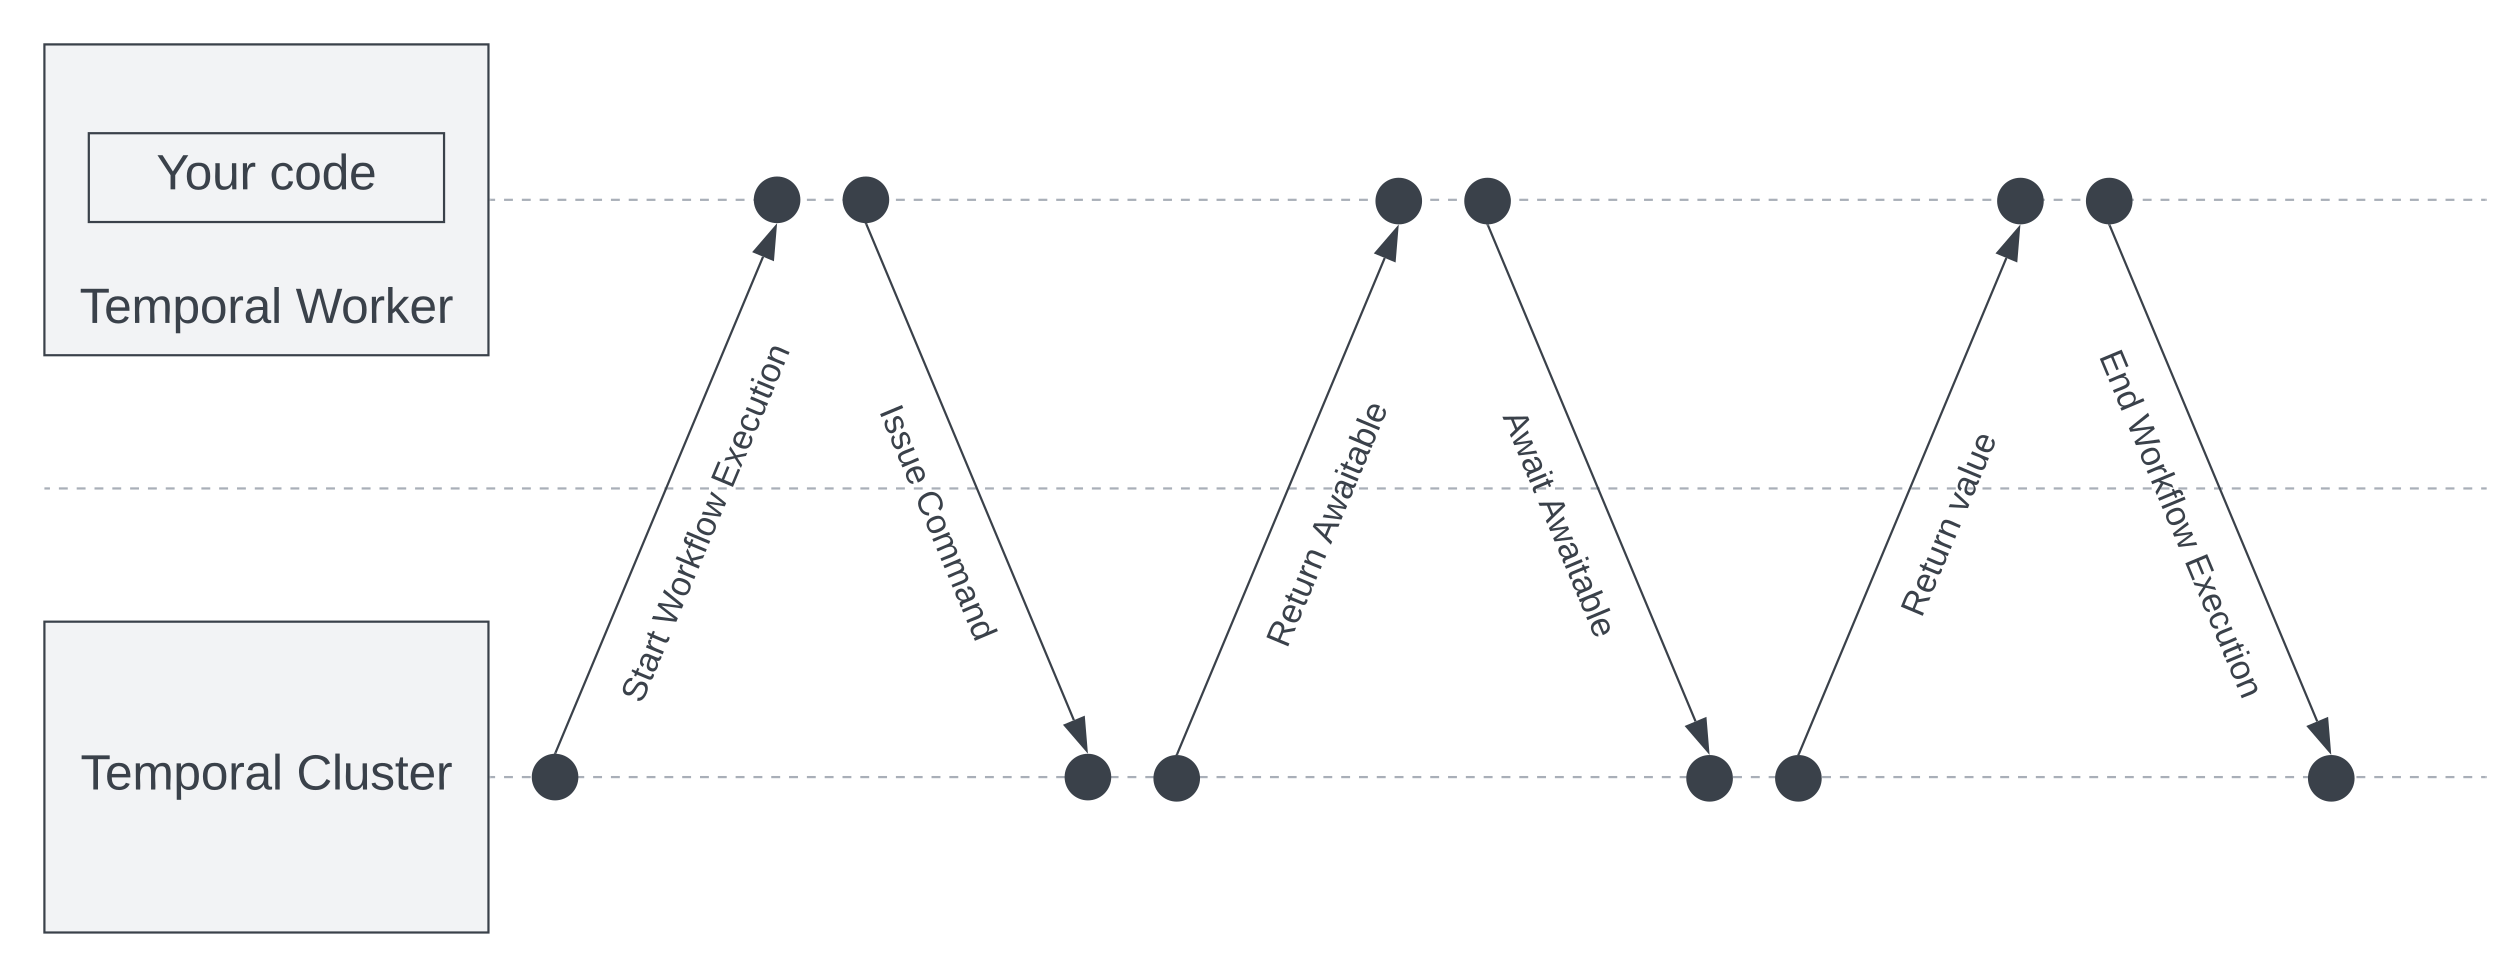 <svg xmlns="http://www.w3.org/2000/svg" xmlns:xlink="http://www.w3.org/1999/xlink" xmlns:lucid="lucid" width="1126" height="440"><g transform="translate(-80 -380)" lucid:page-tab-id="0_0"><path d="M0 0h1870.87v1322.83H0z" fill="#fff"/><path d="M301 730h2m4.02 0h4m4.02 0h4m4.02 0h4m4.02 0h4m4.03 0h4.02m4 0h4.02m4 0h4.02m4 0h4.02m4.02 0h4m4.02 0h4m4.02 0h4m4.02 0h4m4.02 0h4.02m4 0h4.02m4 0h4.02m4 0h4.02m4 0h4.03m4 0h4m4.02 0h4m4.02 0h4m4.02 0h4m4.03 0h4m4 0h4.02m4 0h4.02m4 0h4.02m4 0h4.03m4 0h4m4.02 0h4m4.02 0h4m4.02 0h4.02m4 0h4.02m4 0h4.02m4 0h4.02m4 0h4.02m4.02 0h4m4.02 0h4m4.02 0h4m4.02 0h4m4.02 0h4.02m4 0h4.02m4 0h4.02m4 0h4.02m4 0h4.03m4 0H656m4 0h4m4.02 0h4m4.02 0h4m4.03 0h4m4.02 0h4m4 0h4.02m4 0h4.02m4.02 0h4m4.02 0h4m4.02 0h4m4.02 0h4m4.02 0h4.02m4 0h4.02m4 0h4.02m4 0h4.02m4 0h4.02m4.02 0h4m4.02 0h4m4.02 0h4m4.02 0h4m4.03 0h4m4.02 0h4m4.02 0h4m4 0h4.02m4 0h4.03m4 0h4.02m4 0h4.02m4 0h4m4.02 0h4.02m4 0h4.02m4 0h4.02m4 0h4.02m4 0h4.02m4.02 0h4m4.02 0h4m4.02 0h4m4.02 0h4m4.02 0h4.02m4 0h4.02m4 0h4.02m4 0h4.02m4 0h4.03m4 0h4.02m4 0h4.02m4 0h4.02m4 0h4m4.03 0h4m4.02 0h4m4.02 0h4m4.02 0h4m4 0h4.03m4 0h4.02m4 0h4.02m4 0h4.02m4 0h4.02m4 0h4.02m4 0h4.02m4 0h4.02m4 0h4.02m4.02 0h4m4.02 0h4m4.02 0h4m4.02 0h4m4.03 0h4.02m4 0h4.02m4 0h4.02m4 0h4.02m4 0h2.02" stroke="#a9afb8" fill="none"/><path d="M301 730.5h-.5v-1h.5z" stroke="#a9afb8" stroke-width=".05" fill="#a9afb8"/><path d="M1199.5 730h.5M301 470h2m4.02 0h4m4.02 0h4m4.02 0h4m4.02 0h4m4.03 0h4.02m4 0h4.02m4 0h4.02m4 0h4.02m4.02 0h4m4.02 0h4m4.02 0h4m4.02 0h4m4.02 0h4.02m4 0h4.02m4 0h4.02m4 0h4.02m4 0h4.03m4 0h4m4.02 0h4m4.02 0h4m4.02 0h4m4.03 0h4m4 0h4.02m4 0h4.02m4 0h4.02m4 0h4.03m4 0h4m4.02 0h4m4.02 0h4m4.02 0h4.02m4 0h4.02m4 0h4.02m4 0h4.02m4 0h4.02m4.02 0h4m4.02 0h4m4.02 0h4m4.02 0h4m4.02 0h4.02m4 0h4.02m4 0h4.02m4 0h4.02m4 0h4.03m4 0H656m4 0h4m4.02 0h4m4.02 0h4m4.03 0h4m4.02 0h4m4 0h4.02m4 0h4.02m4.02 0h4m4.02 0h4m4.02 0h4m4.02 0h4m4.02 0h4.02m4 0h4.02m4 0h4.02m4 0h4.02m4 0h4.02m4.02 0h4m4.02 0h4m4.02 0h4m4.02 0h4m4.03 0h4m4.02 0h4m4.02 0h4m4 0h4.02m4 0h4.03m4 0h4.02m4 0h4.02m4 0h4m4.02 0h4.02m4 0h4.02m4 0h4.02m4 0h4.02m4 0h4.02m4.02 0h4m4.02 0h4m4.02 0h4m4.02 0h4m4.02 0h4.02m4 0h4.02m4 0h4.02m4 0h4.02m4 0h4.03m4 0h4.02m4 0h4.02m4 0h4.02m4 0h4m4.03 0h4m4.02 0h4m4.02 0h4m4.02 0h4m4 0h4.03m4 0h4.02m4 0h4.02m4 0h4.02m4 0h4.02m4 0h4.02m4 0h4.02m4 0h4.02m4 0h4.02m4.02 0h4m4.02 0h4m4.02 0h4m4.02 0h4m4.03 0h4.02m4 0h4.02m4 0h4.02m4 0h4.02m4 0h2.02" stroke="#a9afb8" fill="none"/><path d="M301 470.5h-.5v-1h.5z" stroke="#a9afb8" stroke-width=".05" fill="#a9afb8"/><path d="M1199.5 470h.5M100.5 600h2m4.02 0h4m4.02 0h4m4.02 0h4m4.02 0h4m4.02 0h4m4.03 0h4m4.02 0h4m4.02 0h4m4.02 0h4m4 0h4.02m4.02 0h4m4.02 0h4m4.02 0h4m4.02 0h4m4.02 0h4m4.02 0h4.02m4 0h4.02m4 0h4.02m4 0h4.02m4 0h4.02m4 0h4.03m4 0H279m4 0h4m4.02 0h4m4.02 0h4m4.02 0h4m4.03 0h4m4 0h4.02m4 0h4.02m4 0h4.02m4 0h4.02m4.02 0h4m4.02 0h4m4.02 0h4m4.02 0h4m4.02 0h4m4.02 0h4.02m4 0h4.02m4 0h4.02m4 0h4.02m4 0h4.02m4 0h4.03m4 0h4.02m4 0h4.02m4 0h4.02m4 0h4m4.02 0h4m4.03 0h4m4.02 0h4m4.02 0h4m4 0h4.02m4 0h4.02m4.02 0h4m4.02 0h4m4.02 0h4m4.02 0h4m4.02 0h4m4.02 0h4.02m4 0h4.02m4 0h4.02m4 0h4.02m4 0h4.02m4 0h4.03m4 0h4m4.02 0h4m4.02 0h4m4.02 0h4m4.02 0h4m4.03 0h4.02m4 0h4.02m4 0h4.02m4 0h4.02m4 0h4.02m4 0h4.03m4 0h4.02m4 0h4.02m4 0h4.02m4 0h4m4.02 0h4.02m4 0h4.02m4 0h4.02m4 0h4.02m4 0h4.02m4 0h4.02m4.02 0h4m4.02 0h4m4.02 0h4m4.02 0h4m4.02 0h4m4.03 0h4m4.02 0h4m4 0h4.02m4 0h4.02m4 0h4.02m4 0h4.03m4 0h4m4.02 0h4m4.02 0h4m4.02 0h4m4.02 0h4.02m4 0h4.02m4 0h4.02m4 0h4.02m4 0h4.02m4 0h4.02m4.02 0h4m4.02 0h4m4.02 0h4m4.02 0h4m4.02 0h4m4.03 0h4m4.02 0h4m4.02 0h4m4.02 0h4m4 0h4.02m4 0h4.03m4 0h4.02m4 0h4.02m4 0h4m4.02 0h4m4.02 0h4.02m4 0h4.02m4 0h4.02m4 0h4.02m4 0h4.02m4 0h4.02m4.02 0h4m4.02 0h4m4.02 0h4m4.02 0h4m4.02 0h4m4.03 0h4m4 0h4.02m4 0h4.02m4 0h4.02m4 0h4.02m4 0h2.02M100.5 600h-.5M1199.5 600h.5" stroke="#a9afb8" fill="none"/><path d="M100 660h200v140H100z" stroke="#3a414a" fill="#f2f3f5"/><use xlink:href="#a" transform="matrix(1,0,0,1,105,665) translate(11.265 70.59)"/><use xlink:href="#b" transform="matrix(1,0,0,1,105,665) translate(108.549 70.59)"/><path d="M100 400h200v140H100z" stroke="#3a414a" fill="#f2f3f5"/><use xlink:href="#a" transform="matrix(1,0,0,1,110,410) translate(5.864 115.449)"/><use xlink:href="#c" transform="matrix(1,0,0,1,110,410) translate(103.148 115.449)"/><path d="M120 440h160v40H120z" stroke="#3a414a" fill="#f2f3f5"/><use xlink:href="#d" transform="matrix(1,0,0,1,120,440) translate(30.432 25.278)"/><use xlink:href="#e" transform="matrix(1,0,0,1,120,440) translate(81.42 25.278)"/><path d="M340 730c0 5.52-4.48 10-10 10s-10-4.48-10-10 4.48-10 10-10 10 4.48 10 10zM440 470c0 5.52-4.48 10-10 10s-10-4.48-10-10 4.48-10 10-10 10 4.48 10 10z" stroke="#3a414a" fill="#3a414a"/><path d="M330.2 719.03l93.48-223.4" stroke="#3a414a" fill="none"/><path d="M330.66 719.22l-.15.34-.5-.06-.57.07.3-.74z" stroke="#3a414a" stroke-width=".05" fill="#3a414a"/><path d="M429.38 482l-1.24 14.95-8.55-3.58zM580 730c0 5.52-4.48 10-10 10s-10-4.48-10-10 4.48-10 10-10 10 4.48 10 10zM480 470c0 5.52-4.48 10-10 10s-10-4.48-10-10 4.48-10 10-10 10 4.48 10 10z" stroke="#3a414a" fill="#3a414a"/><path d="M470.2 480.97l93.48 223.4" stroke="#3a414a" fill="none"/><path d="M470 480.5l.5-.08.16.37-.92.37-.32-.76z" stroke="#3a414a" stroke-width=".05" fill="#3a414a"/><path d="M569.38 718l-9.8-11.37 8.56-3.58z" stroke="#3a414a" fill="#3a414a"/><path d="M345.53 723.63c-3.05-1.28-4.5-4.8-3.2-7.86l88.2-210.24c1.3-3.05 4.8-4.5 7.86-3.2l7.37 3.1c3.06 1.27 4.5 4.8 3.2 7.84l-88.2 210.24c-1.3 3.07-4.8 4.5-7.86 3.22z" stroke="#000" stroke-opacity="0" fill="#fff" fill-opacity="0"/><use xlink:href="#f" transform="matrix(0.387,-0.922,0.922,0.387,346.545,718.631) translate(28.429 12.444)"/><use xlink:href="#g" transform="matrix(0.387,-0.922,0.922,0.387,346.545,718.631) translate(65.546 12.444)"/><use xlink:href="#h" transform="matrix(0.387,-0.922,0.922,0.387,346.545,718.631) translate(133.343 12.444)"/><path d="M461.92 502.2c3.06-1.27 6.57.17 7.85 3.23L557.7 715.8c1.26 3.06-.18 6.57-3.24 7.85l-7.38 3.08c-3.05 1.28-6.57-.16-7.85-3.22l-87.9-210.36c-1.3-3.06.15-6.57 3.2-7.85z" stroke="#000" stroke-opacity="0" fill="#fff" fill-opacity="0"/><use xlink:href="#i" transform="matrix(0.386,0.923,-0.923,0.386,464.771,506.435) translate(58.46 12.444)"/><use xlink:href="#j" transform="matrix(0.386,0.923,-0.923,0.386,464.771,506.435) translate(99.941 12.444)"/><path d="M620 730.56c0 5.52-4.48 10-10 10s-10-4.48-10-10c0-5.53 4.48-10 10-10s10 4.47 10 10zM720 470.56c0 5.52-4.48 10-10 10s-10-4.48-10-10c0-5.53 4.48-10 10-10s10 4.47 10 10z" stroke="#3a414a" fill="#3a414a"/><path d="M610.2 719.6l93.48-223.42" stroke="#3a414a" fill="none"/><path d="M610.66 719.77l-.15.35-.5-.07-.57.08.3-.74z" stroke="#3a414a" stroke-width=".05" fill="#3a414a"/><path d="M709.38 482.56l-1.24 14.95-8.55-3.57zM860 730.56c0 5.52-4.48 10-10 10s-10-4.48-10-10c0-5.53 4.48-10 10-10s10 4.47 10 10zM760 470.56c0 5.52-4.48 10-10 10s-10-4.48-10-10c0-5.53 4.48-10 10-10s10 4.47 10 10z" stroke="#3a414a" fill="#3a414a"/><path d="M750.2 481.53l93.48 223.4" stroke="#3a414a" fill="none"/><path d="M750 481.06l.5-.08.16.36-.92.4-.32-.77z" stroke="#3a414a" stroke-width=".05" fill="#3a414a"/><path d="M849.38 718.56l-9.8-11.37 8.56-3.6z" stroke="#3a414a" fill="#3a414a"/><path d="M625.53 724.2c-3.05-1.3-4.5-4.8-3.2-7.87l88.2-210.24c1.3-3.07 4.8-4.5 7.86-3.22l7.37 3.1c3.06 1.28 4.5 4.8 3.2 7.85l-88.2 210.24c-1.3 3.06-4.8 4.5-7.86 3.2z" stroke="#000" stroke-opacity="0" fill="#fff" fill-opacity="0"/><use xlink:href="#k" transform="matrix(0.387,-0.922,0.922,0.387,626.545,719.189) translate(56.062 12.444)"/><use xlink:href="#l" transform="matrix(0.387,-0.922,0.922,0.387,626.545,719.189) translate(106.963 12.444)"/><path d="M741.92 502.76c3.06-1.27 6.57.17 7.85 3.23l87.92 210.36c1.26 3.05-.18 6.57-3.24 7.84l-7.38 3.1c-3.05 1.27-6.57-.18-7.85-3.23l-87.9-210.37c-1.3-3.06.15-6.57 3.2-7.85z" stroke="#000" stroke-opacity="0" fill="#fff" fill-opacity="0"/><use xlink:href="#m" transform="matrix(0.386,0.923,-0.923,0.386,744.771,506.992) translate(60.534 12.444)"/><use xlink:href="#l" transform="matrix(0.386,0.923,-0.923,0.386,744.771,506.992) translate(102.491 12.444)"/><path d="M900 730.56c0 5.52-4.48 10-10 10s-10-4.48-10-10c0-5.53 4.48-10 10-10s10 4.47 10 10zM1000 470.56c0 5.52-4.48 10-10 10s-10-4.48-10-10c0-5.53 4.48-10 10-10s10 4.47 10 10z" stroke="#3a414a" fill="#3a414a"/><path d="M890.2 719.6l93.48-223.42" stroke="#3a414a" fill="none"/><path d="M890.66 719.77l-.15.35-.5-.07-.57.08.3-.74z" stroke="#3a414a" stroke-width=".05" fill="#3a414a"/><path d="M989.38 482.56l-1.24 14.95-8.55-3.57zM1140 730.56c0 5.52-4.48 10-10 10s-10-4.48-10-10c0-5.53 4.48-10 10-10s10 4.47 10 10zM1040 470.56c0 5.52-4.48 10-10 10s-10-4.48-10-10c0-5.53 4.48-10 10-10s10 4.47 10 10z" stroke="#3a414a" fill="#3a414a"/><path d="M1030.2 481.53l93.48 223.4" stroke="#3a414a" fill="none"/><path d="M1030 481.06l.5-.08.16.36-.92.4-.32-.77z" stroke="#3a414a" stroke-width=".05" fill="#3a414a"/><path d="M1129.38 718.56l-9.8-11.37 8.56-3.6z" stroke="#3a414a" fill="#3a414a"/><g><path d="M905.53 724.2c-3.05-1.3-4.5-4.8-3.2-7.87l88.2-210.24c1.3-3.07 4.8-4.5 7.86-3.22l7.37 3.1c3.06 1.28 4.5 4.8 3.2 7.85l-88.2 210.24c-1.3 3.06-4.8 4.5-7.86 3.2z" stroke="#000" stroke-opacity="0" fill="#fff" fill-opacity="0"/></g><g><use xlink:href="#k" transform="matrix(0.387,-0.922,0.922,0.387,906.545,719.189) translate(70.991 12.444)"/><use xlink:href="#n" transform="matrix(0.387,-0.922,0.922,0.387,906.545,719.189) translate(121.892 12.444)"/></g><g><path d="M1021.92 502.76c3.06-1.27 6.57.17 7.85 3.23l87.92 210.36c1.26 3.05-.18 6.57-3.24 7.84l-7.38 3.1c-3.05 1.27-6.57-.18-7.85-3.23l-87.9-210.37c-1.3-3.06.15-6.57 3.2-7.85z" stroke="#000" stroke-opacity="0" fill="#fff" fill-opacity="0"/></g><g><use xlink:href="#o" transform="matrix(0.386,0.923,-0.923,0.386,1024.771,506.992) translate(31 12.444)"/><use xlink:href="#g" transform="matrix(0.386,0.923,-0.923,0.386,1024.771,506.992) translate(62.975 12.444)"/><use xlink:href="#h" transform="matrix(0.386,0.923,-0.923,0.386,1024.771,506.992) translate(130.772 12.444)"/></g><defs><path fill="#3a414a" d="M127-220V0H93v-220H8v-28h204v28h-85" id="p"/><path fill="#3a414a" d="M100-194c63 0 86 42 84 106H49c0 40 14 67 53 68 26 1 43-12 49-29l28 8c-11 28-37 45-77 45C44 4 14-33 15-96c1-61 26-98 85-98zm52 81c6-60-76-77-97-28-3 7-6 17-6 28h103" id="q"/><path fill="#3a414a" d="M210-169c-67 3-38 105-44 169h-31v-121c0-29-5-50-35-48C34-165 62-65 56 0H25l-1-190h30c1 10-1 24 2 32 10-44 99-50 107 0 11-21 27-35 58-36 85-2 47 119 55 194h-31v-121c0-29-5-49-35-48" id="r"/><path fill="#3a414a" d="M115-194c55 1 70 41 70 98S169 2 115 4C84 4 66-9 55-30l1 105H24l-1-265h31l2 30c10-21 28-34 59-34zm-8 174c40 0 45-34 45-75s-6-73-45-74c-42 0-51 32-51 76 0 43 10 73 51 73" id="s"/><path fill="#3a414a" d="M100-194c62-1 85 37 85 99 1 63-27 99-86 99S16-35 15-95c0-66 28-99 85-99zM99-20c44 1 53-31 53-75 0-43-8-75-51-75s-53 32-53 75 10 74 51 75" id="t"/><path fill="#3a414a" d="M114-163C36-179 61-72 57 0H25l-1-190h30c1 12-1 29 2 39 6-27 23-49 58-41v29" id="u"/><path fill="#3a414a" d="M141-36C126-15 110 5 73 4 37 3 15-17 15-53c-1-64 63-63 125-63 3-35-9-54-41-54-24 1-41 7-42 31l-33-3c5-37 33-52 76-52 45 0 72 20 72 64v82c-1 20 7 32 28 27v20c-31 9-61-2-59-35zM48-53c0 20 12 33 32 33 41-3 63-29 60-74-43 2-92-5-92 41" id="v"/><path fill="#3a414a" d="M24 0v-261h32V0H24" id="w"/><g id="a"><use transform="matrix(0.062,0,0,0.062,0,0)" xlink:href="#p"/><use transform="matrix(0.062,0,0,0.062,11.049,0)" xlink:href="#q"/><use transform="matrix(0.062,0,0,0.062,23.395,0)" xlink:href="#r"/><use transform="matrix(0.062,0,0,0.062,41.852,0)" xlink:href="#s"/><use transform="matrix(0.062,0,0,0.062,54.198,0)" xlink:href="#t"/><use transform="matrix(0.062,0,0,0.062,66.543,0)" xlink:href="#u"/><use transform="matrix(0.062,0,0,0.062,73.889,0)" xlink:href="#v"/><use transform="matrix(0.062,0,0,0.062,86.235,0)" xlink:href="#w"/></g><path fill="#3a414a" d="M212-179c-10-28-35-45-73-45-59 0-87 40-87 99 0 60 29 101 89 101 43 0 62-24 78-52l27 14C228-24 195 4 139 4 59 4 22-46 18-125c-6-104 99-153 187-111 19 9 31 26 39 46" id="x"/><path fill="#3a414a" d="M84 4C-5 8 30-112 23-190h32v120c0 31 7 50 39 49 72-2 45-101 50-169h31l1 190h-30c-1-10 1-25-2-33-11 22-28 36-60 37" id="y"/><path fill="#3a414a" d="M135-143c-3-34-86-38-87 0 15 53 115 12 119 90S17 21 10-45l28-5c4 36 97 45 98 0-10-56-113-15-118-90-4-57 82-63 122-42 12 7 21 19 24 35" id="z"/><path fill="#3a414a" d="M59-47c-2 24 18 29 38 22v24C64 9 27 4 27-40v-127H5v-23h24l9-43h21v43h35v23H59v120" id="A"/><g id="b"><use transform="matrix(0.062,0,0,0.062,0,0)" xlink:href="#x"/><use transform="matrix(0.062,0,0,0.062,15.988,0)" xlink:href="#w"/><use transform="matrix(0.062,0,0,0.062,20.864,0)" xlink:href="#y"/><use transform="matrix(0.062,0,0,0.062,33.21,0)" xlink:href="#z"/><use transform="matrix(0.062,0,0,0.062,44.321,0)" xlink:href="#A"/><use transform="matrix(0.062,0,0,0.062,50.494,0)" xlink:href="#q"/><use transform="matrix(0.062,0,0,0.062,62.84,0)" xlink:href="#u"/></g><path fill="#3a414a" d="M266 0h-40l-56-210L115 0H75L2-248h35L96-30l15-64 43-154h32l59 218 59-218h35" id="B"/><path fill="#3a414a" d="M143 0L79-87 56-68V0H24v-261h32v163l83-92h37l-77 82L181 0h-38" id="C"/><g id="c"><use transform="matrix(0.062,0,0,0.062,0,0)" xlink:href="#B"/><use transform="matrix(0.062,0,0,0.062,20.494,0)" xlink:href="#t"/><use transform="matrix(0.062,0,0,0.062,32.84,0)" xlink:href="#u"/><use transform="matrix(0.062,0,0,0.062,40.185,0)" xlink:href="#C"/><use transform="matrix(0.062,0,0,0.062,51.296,0)" xlink:href="#q"/><use transform="matrix(0.062,0,0,0.062,63.642,0)" xlink:href="#u"/></g><path fill="#3a414a" d="M137-103V0h-34v-103L8-248h37l75 118 75-118h37" id="D"/><g id="d"><use transform="matrix(0.062,0,0,0.062,0,0)" xlink:href="#D"/><use transform="matrix(0.062,0,0,0.062,12.778,0)" xlink:href="#t"/><use transform="matrix(0.062,0,0,0.062,25.123,0)" xlink:href="#y"/><use transform="matrix(0.062,0,0,0.062,37.469,0)" xlink:href="#u"/></g><path fill="#3a414a" d="M96-169c-40 0-48 33-48 73s9 75 48 75c24 0 41-14 43-38l32 2c-6 37-31 61-74 61-59 0-76-41-82-99-10-93 101-131 147-64 4 7 5 14 7 22l-32 3c-4-21-16-35-41-35" id="E"/><path fill="#3a414a" d="M85-194c31 0 48 13 60 33l-1-100h32l1 261h-30c-2-10 0-23-3-31C134-8 116 4 85 4 32 4 16-35 15-94c0-66 23-100 70-100zm9 24c-40 0-46 34-46 75 0 40 6 74 45 74 42 0 51-32 51-76 0-42-9-74-50-73" id="F"/><g id="e"><use transform="matrix(0.062,0,0,0.062,0,0)" xlink:href="#E"/><use transform="matrix(0.062,0,0,0.062,11.111,0)" xlink:href="#t"/><use transform="matrix(0.062,0,0,0.062,23.457,0)" xlink:href="#F"/><use transform="matrix(0.062,0,0,0.062,35.802,0)" xlink:href="#q"/></g><path fill="#3a414a" d="M185-189c-5-48-123-54-124 2 14 75 158 14 163 119 3 78-121 87-175 55-17-10-28-26-33-46l33-7c5 56 141 63 141-1 0-78-155-14-162-118-5-82 145-84 179-34 5 7 8 16 11 25" id="G"/><g id="f"><use transform="matrix(0.043,0,0,0.043,0,0)" xlink:href="#G"/><use transform="matrix(0.043,0,0,0.043,10.37,0)" xlink:href="#A"/><use transform="matrix(0.043,0,0,0.043,14.691,0)" xlink:href="#v"/><use transform="matrix(0.043,0,0,0.043,23.333,0)" xlink:href="#u"/><use transform="matrix(0.043,0,0,0.043,28.475,0)" xlink:href="#A"/></g><path fill="#3a414a" d="M101-234c-31-9-42 10-38 44h38v23H63V0H32v-167H5v-23h27c-7-52 17-82 69-68v24" id="H"/><path fill="#3a414a" d="M206 0h-36l-40-164L89 0H53L-1-190h32L70-26l43-164h34l41 164 42-164h31" id="I"/><g id="g"><use transform="matrix(0.043,0,0,0.043,0,0)" xlink:href="#B"/><use transform="matrix(0.043,0,0,0.043,14.346,0)" xlink:href="#t"/><use transform="matrix(0.043,0,0,0.043,22.988,0)" xlink:href="#u"/><use transform="matrix(0.043,0,0,0.043,28.13,0)" xlink:href="#C"/><use transform="matrix(0.043,0,0,0.043,35.907,0)" xlink:href="#H"/><use transform="matrix(0.043,0,0,0.043,40.228,0)" xlink:href="#w"/><use transform="matrix(0.043,0,0,0.043,43.642,0)" xlink:href="#t"/><use transform="matrix(0.043,0,0,0.043,52.284,0)" xlink:href="#I"/></g><path fill="#3a414a" d="M30 0v-248h187v28H63v79h144v27H63v87h162V0H30" id="J"/><path fill="#3a414a" d="M141 0L90-78 38 0H4l68-98-65-92h35l48 74 47-74h35l-64 92 68 98h-35" id="K"/><path fill="#3a414a" d="M24-231v-30h32v30H24zM24 0v-190h32V0H24" id="L"/><path fill="#3a414a" d="M117-194c89-4 53 116 60 194h-32v-121c0-31-8-49-39-48C34-167 62-67 57 0H25l-1-190h30c1 10-1 24 2 32 11-22 29-35 61-36" id="M"/><g id="h"><use transform="matrix(0.043,0,0,0.043,0,0)" xlink:href="#J"/><use transform="matrix(0.043,0,0,0.043,10.37,0)" xlink:href="#K"/><use transform="matrix(0.043,0,0,0.043,18.148,0)" xlink:href="#q"/><use transform="matrix(0.043,0,0,0.043,26.79,0)" xlink:href="#E"/><use transform="matrix(0.043,0,0,0.043,34.568,0)" xlink:href="#y"/><use transform="matrix(0.043,0,0,0.043,43.21,0)" xlink:href="#A"/><use transform="matrix(0.043,0,0,0.043,47.531,0)" xlink:href="#L"/><use transform="matrix(0.043,0,0,0.043,50.944,0)" xlink:href="#t"/><use transform="matrix(0.043,0,0,0.043,59.586,0)" xlink:href="#M"/></g><path fill="#3a414a" d="M33 0v-248h34V0H33" id="N"/><g id="i"><use transform="matrix(0.043,0,0,0.043,0,0)" xlink:href="#N"/><use transform="matrix(0.043,0,0,0.043,4.321,0)" xlink:href="#z"/><use transform="matrix(0.043,0,0,0.043,12.099,0)" xlink:href="#z"/><use transform="matrix(0.043,0,0,0.043,19.877,0)" xlink:href="#y"/><use transform="matrix(0.043,0,0,0.043,28.519,0)" xlink:href="#q"/></g><g id="j"><use transform="matrix(0.043,0,0,0.043,0,0)" xlink:href="#x"/><use transform="matrix(0.043,0,0,0.043,11.191,0)" xlink:href="#t"/><use transform="matrix(0.043,0,0,0.043,19.833,0)" xlink:href="#r"/><use transform="matrix(0.043,0,0,0.043,32.753,0)" xlink:href="#r"/><use transform="matrix(0.043,0,0,0.043,45.673,0)" xlink:href="#v"/><use transform="matrix(0.043,0,0,0.043,54.315,0)" xlink:href="#M"/><use transform="matrix(0.043,0,0,0.043,62.957,0)" xlink:href="#F"/></g><path fill="#3a414a" d="M233-177c-1 41-23 64-60 70L243 0h-38l-65-103H63V0H30v-248c88 3 205-21 203 71zM63-129c60-2 137 13 137-47 0-61-80-42-137-45v92" id="O"/><g id="k"><use transform="matrix(0.043,0,0,0.043,0,0)" xlink:href="#O"/><use transform="matrix(0.043,0,0,0.043,11.191,0)" xlink:href="#q"/><use transform="matrix(0.043,0,0,0.043,19.833,0)" xlink:href="#A"/><use transform="matrix(0.043,0,0,0.043,24.154,0)" xlink:href="#y"/><use transform="matrix(0.043,0,0,0.043,32.796,0)" xlink:href="#u"/><use transform="matrix(0.043,0,0,0.043,37.938,0)" xlink:href="#M"/></g><path fill="#3a414a" d="M205 0l-28-72H64L36 0H1l101-248h38L239 0h-34zm-38-99l-47-123c-12 45-31 82-46 123h93" id="P"/><path fill="#3a414a" d="M115-194c53 0 69 39 70 98 0 66-23 100-70 100C84 3 66-7 56-30L54 0H23l1-261h32v101c10-23 28-34 59-34zm-8 174c40 0 45-34 45-75 0-40-5-75-45-74-42 0-51 32-51 76 0 43 10 73 51 73" id="Q"/><g id="l"><use transform="matrix(0.043,0,0,0.043,0,0)" xlink:href="#P"/><use transform="matrix(0.043,0,0,0.043,10.068,0)" xlink:href="#I"/><use transform="matrix(0.043,0,0,0.043,21.259,0)" xlink:href="#v"/><use transform="matrix(0.043,0,0,0.043,29.901,0)" xlink:href="#L"/><use transform="matrix(0.043,0,0,0.043,33.315,0)" xlink:href="#A"/><use transform="matrix(0.043,0,0,0.043,37.636,0)" xlink:href="#v"/><use transform="matrix(0.043,0,0,0.043,46.278,0)" xlink:href="#Q"/><use transform="matrix(0.043,0,0,0.043,54.92,0)" xlink:href="#w"/><use transform="matrix(0.043,0,0,0.043,58.333,0)" xlink:href="#q"/></g><g id="m"><use transform="matrix(0.043,0,0,0.043,0,0)" xlink:href="#P"/><use transform="matrix(0.043,0,0,0.043,10.068,0)" xlink:href="#I"/><use transform="matrix(0.043,0,0,0.043,21.259,0)" xlink:href="#v"/><use transform="matrix(0.043,0,0,0.043,29.901,0)" xlink:href="#L"/><use transform="matrix(0.043,0,0,0.043,33.315,0)" xlink:href="#A"/></g><path fill="#3a414a" d="M108 0H70L1-190h34L89-25l56-165h34" id="R"/><g id="n"><use transform="matrix(0.043,0,0,0.043,0,0)" xlink:href="#R"/><use transform="matrix(0.043,0,0,0.043,7.778,0)" xlink:href="#v"/><use transform="matrix(0.043,0,0,0.043,16.42,0)" xlink:href="#w"/><use transform="matrix(0.043,0,0,0.043,19.833,0)" xlink:href="#y"/><use transform="matrix(0.043,0,0,0.043,28.475,0)" xlink:href="#q"/></g><g id="o"><use transform="matrix(0.043,0,0,0.043,0,0)" xlink:href="#J"/><use transform="matrix(0.043,0,0,0.043,10.37,0)" xlink:href="#M"/><use transform="matrix(0.043,0,0,0.043,19.012,0)" xlink:href="#F"/></g></defs></g></svg>
